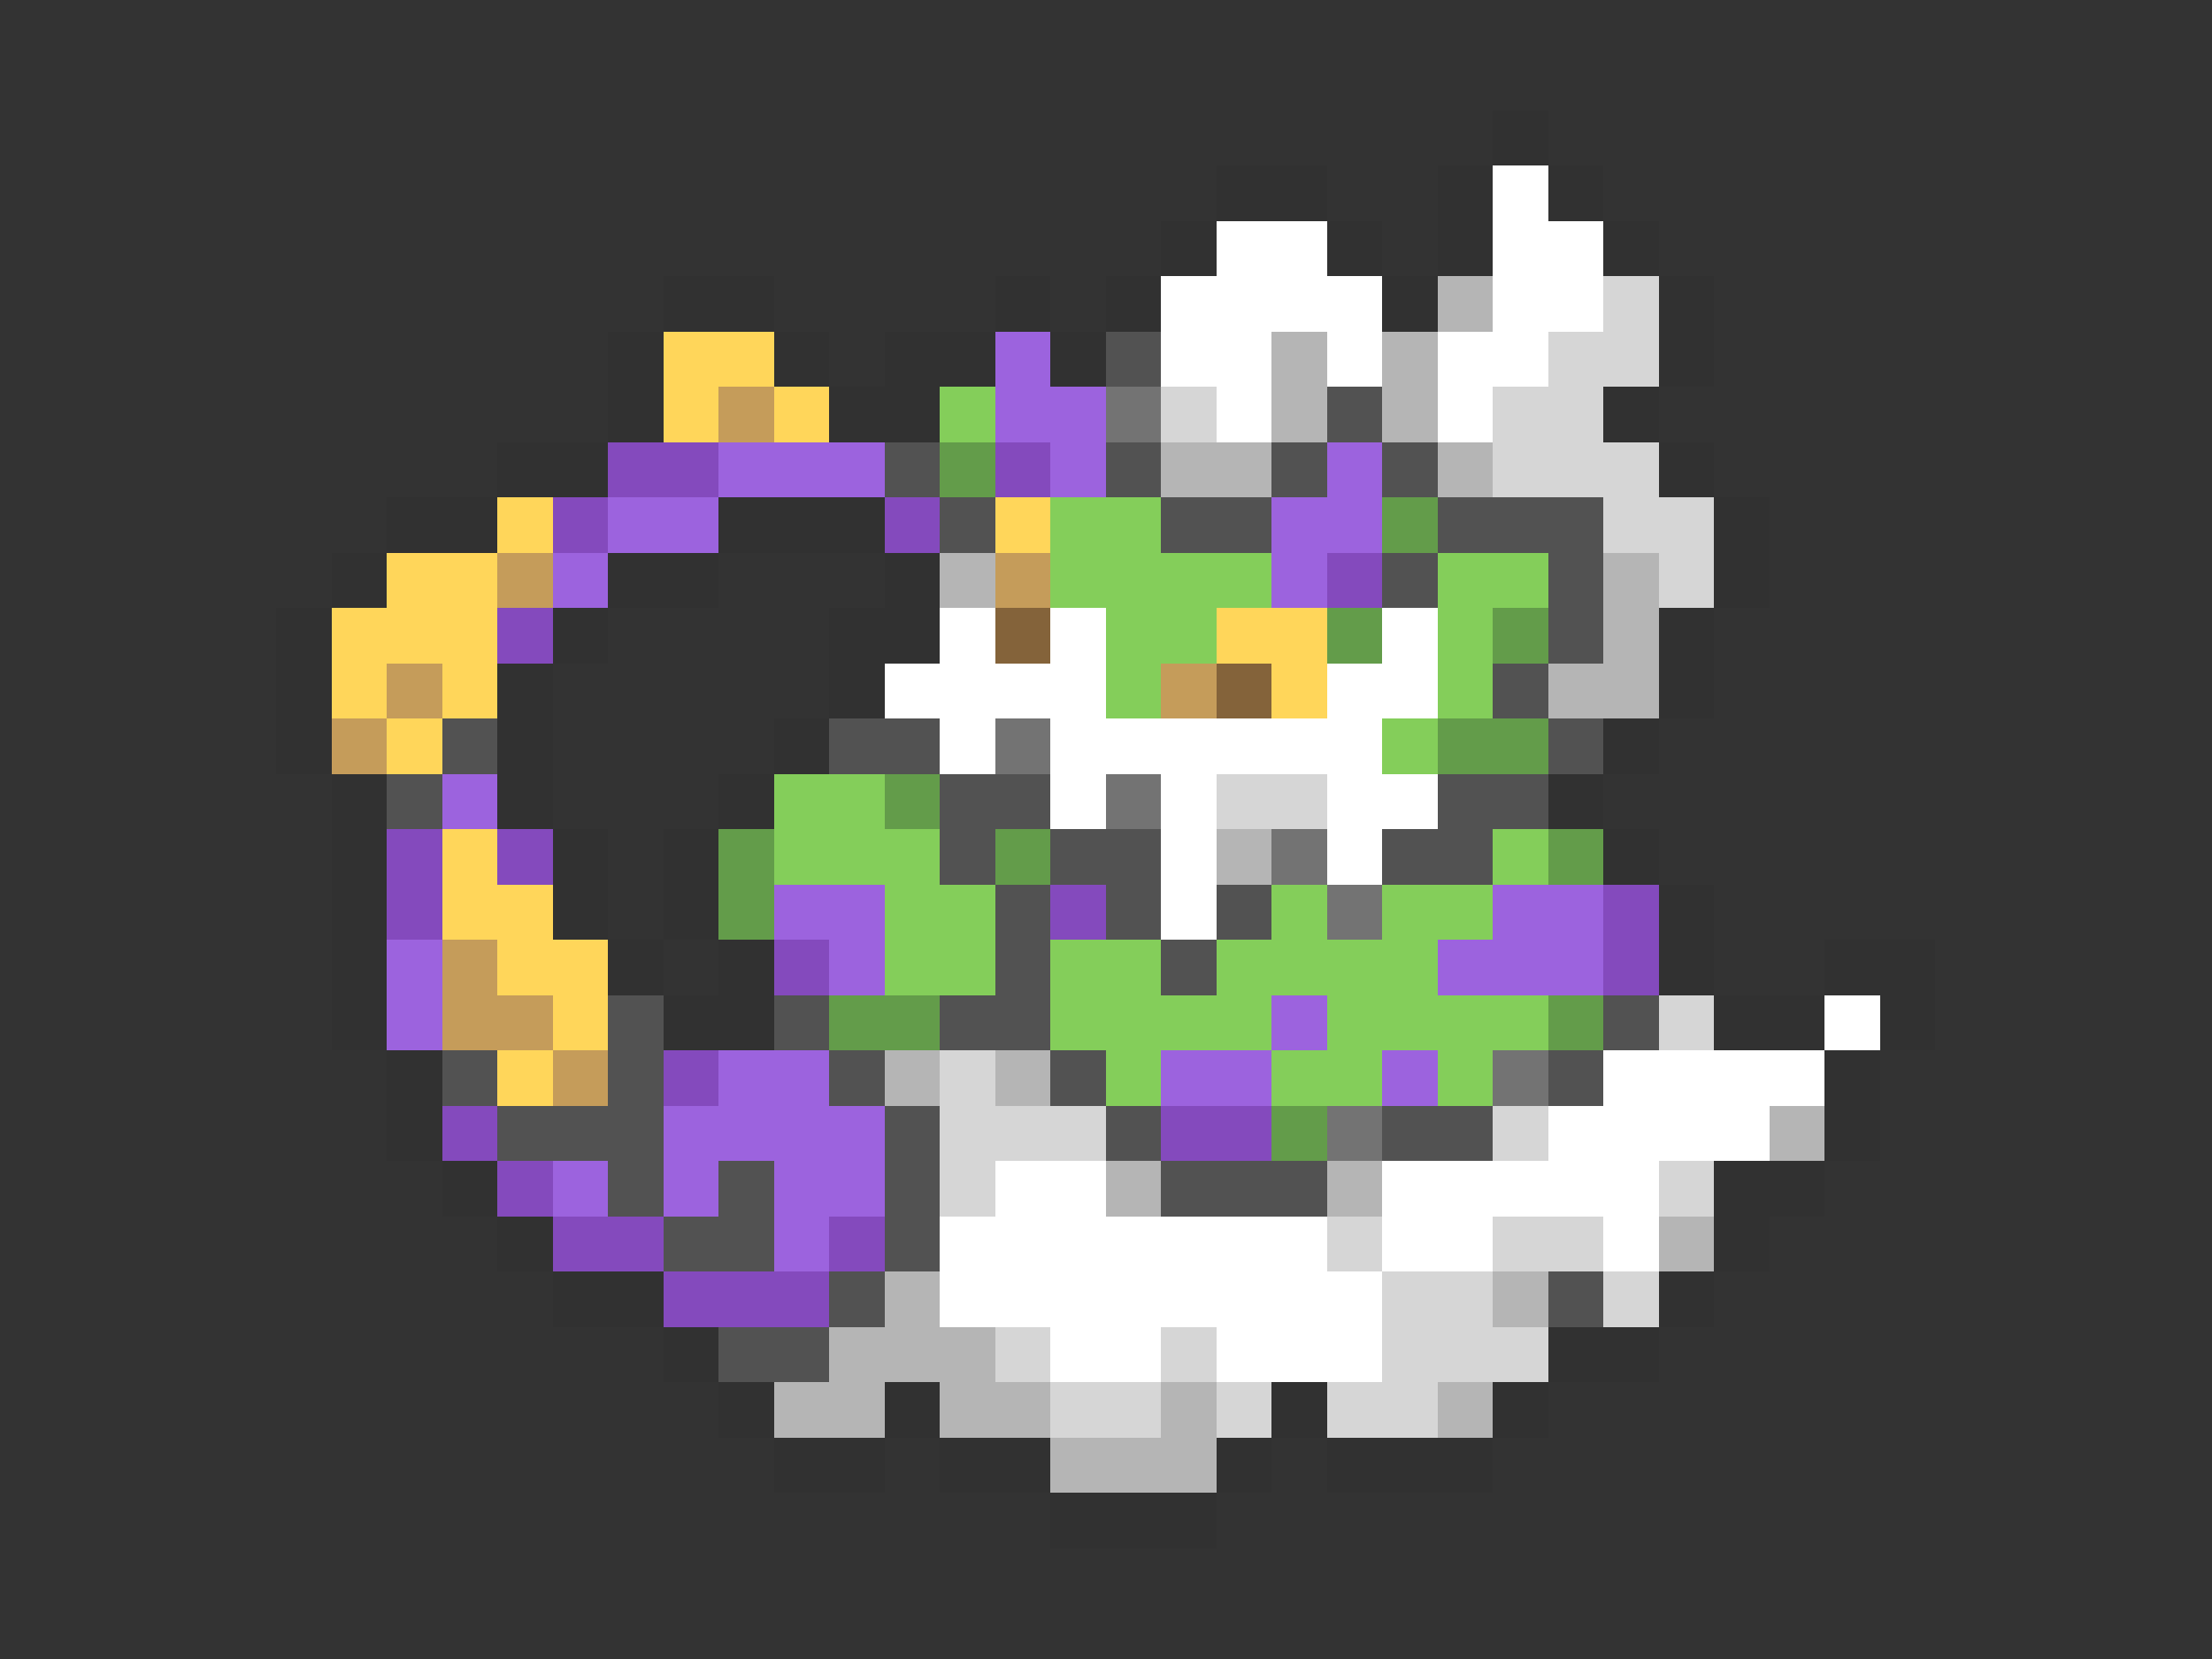 <svg xmlns="http://www.w3.org/2000/svg" viewBox="0 -0.5 40 30" shape-rendering="crispEdges">
<rect x="0" y="-0.5" width="40" height="30" fill="#333333" stroke="none"/>
<path stroke="#313131" d="M27 2h1M22 3h2M26 3h1M28 3h1M21 4h1M24 4h1M26 4h1M29 4h1M12 5h2M18 5h1M20 5h1M25 5h1M30 5h1M11 6h1M14 6h1M16 6h2M19 6h1M30 6h1M11 7h1M15 7h2M29 7h1M9 8h2M30 8h1M7 9h2M13 9h3M31 9h1M6 10h1M11 10h2M16 10h1M31 10h1M5 11h1M10 11h1M15 11h2M30 11h1M5 12h1M9 12h1M15 12h1M30 12h1M5 13h1M9 13h1M14 13h1M29 13h1M6 14h1M9 14h1M13 14h1M28 14h1M6 15h1M10 15h1M12 15h1M29 15h1M6 16h1M10 16h1M12 16h1M30 16h1M6 17h1M11 17h1M13 17h1M30 17h1M33 17h2M6 18h1M12 18h2M31 18h2M34 18h1M7 19h1M33 19h1M7 20h1M33 20h1M8 21h1M31 21h2M9 22h1M31 22h1M10 23h2M30 23h1M12 24h1M28 24h2M13 25h1M16 25h1M23 25h1M27 25h1M14 26h2M17 26h2M22 26h1M24 26h3M19 27h3" />
<path stroke="#ffffff" d="M27 3h1M22 4h2M27 4h2M21 5h4M27 5h2M21 6h2M24 6h1M26 6h2M22 7h1M26 7h1M17 11h1M19 11h1M25 11h1M16 12h4M24 12h2M17 13h1M19 13h6M19 14h1M21 14h1M24 14h2M21 15h1M24 15h1M21 16h1M33 18h1M29 19h4M28 20h4M18 21h2M25 21h5M17 22h7M25 22h2M29 22h1M17 23h8M19 24h2M22 24h3" />
<path stroke="#b5b5b5" d="M26 5h1M23 6h1M25 6h1M23 7h1M25 7h1M21 8h2M26 8h1M17 10h1M29 10h1M29 11h1M28 12h2M22 15h1M16 19h1M18 19h1M32 20h1M20 21h1M24 21h1M30 22h1M16 23h1M27 23h1M15 24h3M14 25h2M17 25h2M21 25h1M26 25h1M19 26h3" />
<path stroke="#d6d6d6" d="M29 5h1M28 6h2M21 7h1M27 7h2M27 8h3M29 9h2M30 10h1M22 14h2M30 18h1M17 19h1M17 20h3M27 20h1M17 21h1M30 21h1M24 22h1M27 22h2M25 23h2M29 23h1M18 24h1M21 24h1M25 24h3M19 25h2M22 25h1M24 25h2" />
<path stroke="#ffd65a" d="M12 6h2M12 7h1M14 7h1M9 9h1M18 9h1M7 10h2M6 11h3M22 11h2M6 12h1M8 12h1M23 12h1M7 13h1M8 15h1M8 16h2M9 17h2M10 18h1M9 19h1" />
<path stroke="#9c63de" d="M18 6h1M18 7h2M13 8h3M19 8h1M24 8h1M11 9h2M23 9h2M10 10h1M23 10h1M8 14h1M14 16h2M27 16h2M7 17h1M15 17h1M26 17h3M7 18h1M23 18h1M13 19h2M21 19h2M25 19h1M12 20h4M10 21h1M12 21h1M14 21h2M14 22h1" />
<path stroke="#525252" d="M20 6h1M24 7h1M16 8h1M20 8h1M23 8h1M25 8h1M17 9h1M21 9h2M26 9h3M25 10h1M28 10h1M28 11h1M27 12h1M8 13h1M15 13h2M28 13h1M7 14h1M17 14h2M26 14h2M17 15h1M19 15h2M25 15h2M18 16h1M20 16h1M22 16h1M18 17h1M21 17h1M11 18h1M14 18h1M17 18h2M29 18h1M8 19h1M11 19h1M15 19h1M19 19h1M28 19h1M9 20h3M16 20h1M20 20h1M25 20h2M11 21h1M13 21h1M16 21h1M21 21h3M12 22h2M16 22h1M15 23h1M28 23h1M13 24h2" />
<path stroke="#c59c5a" d="M13 7h1M9 10h1M18 10h1M7 12h1M21 12h1M6 13h1M8 17h1M8 18h2M10 19h1" />
<path stroke="#84ce5a" d="M17 7h1M19 9h2M19 10h4M26 10h2M20 11h2M26 11h1M20 12h1M26 12h1M25 13h1M14 14h2M14 15h3M27 15h1M16 16h2M23 16h1M25 16h2M16 17h2M19 17h2M22 17h4M19 18h4M24 18h4M20 19h1M23 19h2M26 19h1" />
<path stroke="#737373" d="M20 7h1M18 13h1M20 14h1M23 15h1M24 16h1M27 19h1M24 20h1" />
<path stroke="#844abd" d="M11 8h2M18 8h1M10 9h1M16 9h1M24 10h1M9 11h1M7 15h1M9 15h1M7 16h1M19 16h1M29 16h1M14 17h1M29 17h1M12 19h1M8 20h1M21 20h2M9 21h1M10 22h2M15 22h1M12 23h3" />
<path stroke="#639c4a" d="M17 8h1M25 9h1M24 11h1M27 11h1M26 13h2M16 14h1M13 15h1M18 15h1M28 15h1M13 16h1M15 18h2M28 18h1M23 20h1" />
<path stroke="#84633a" d="M18 11h1M22 12h1" />
</svg>